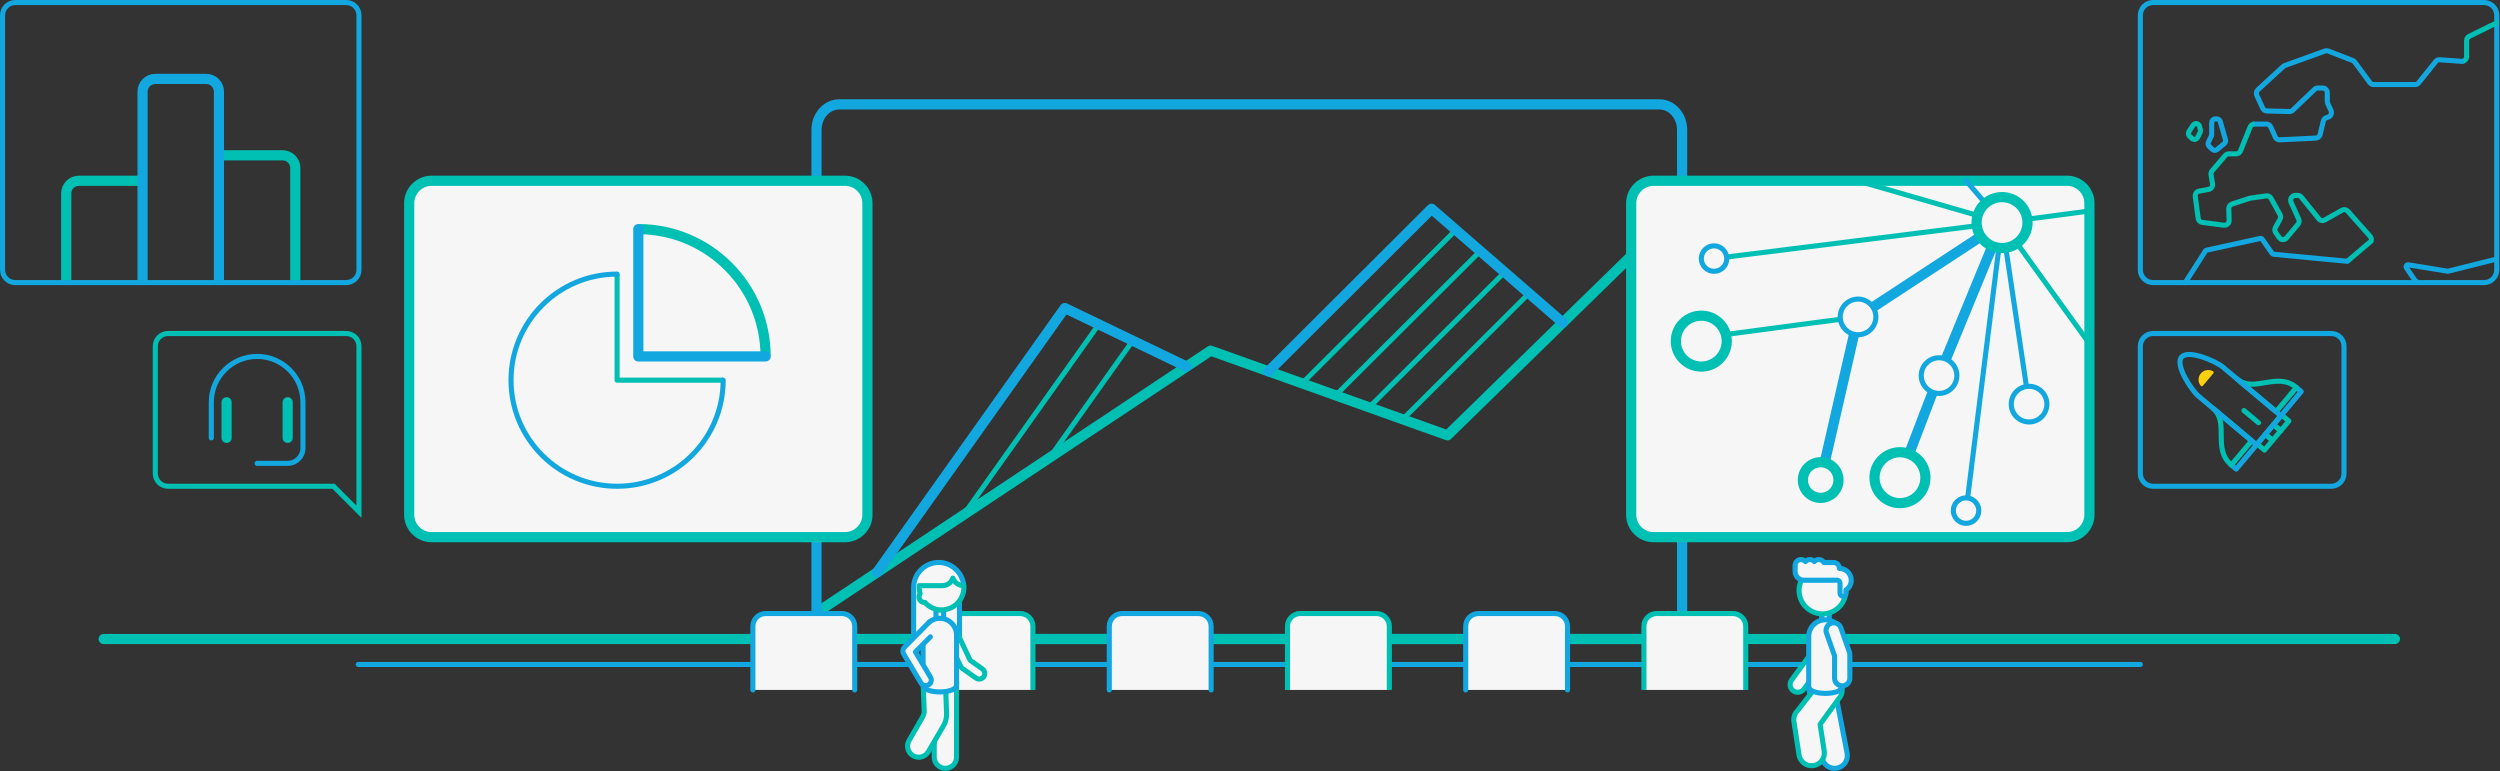 <?xml version="1.0" encoding="UTF-8"?>
<svg width="982px" height="303px" viewBox="0 0 982 303" version="1.1" xmlns="http://www.w3.org/2000/svg" xmlns:xlink="http://www.w3.org/1999/xlink">
    <rect x="0" y="0" width="982" height="303" fill="#333333" stroke="none"/>
    <!-- Generator: Sketch 41 (35326) - http://www.bohemiancoding.com/sketch -->
    <title>Group 9</title>
    <desc>Created with Sketch.</desc>
    <defs></defs>
    <g id="Page-1" stroke="none" stroke-width="1" fill="none" fill-rule="evenodd">
        <g id="Services-Page" transform="translate(-159, -260)">
            <g id="Group-9" transform="translate(160, 260)">
                <g id="Page-1">
                    <polyline id="Stroke-1" stroke="#00BFB3" stroke-width="4" stroke-linejoin="round" points="319.727 240.651 474.516 137.741 567.569 171.001 659.727 81.001"></polyline>
                    <path d="M377.401,202.307 L430.595,127.412" id="Stroke-2" stroke="#00BFB3" stroke-width="2" stroke-linejoin="round"></path>
                    <path d="M411.305,179.766 L443.935,133.824" id="Stroke-3" stroke="#00BFB3" stroke-width="2" stroke-linejoin="round"></path>
                    <path d="M510.445,150.582 L570.875,90.308" id="Stroke-4" stroke="#00BFB3" stroke-width="2" stroke-linejoin="round"></path>
                    <path d="M523.619,155.291 L580.444,98.613" id="Stroke-5" stroke="#00BFB3" stroke-width="2" stroke-linejoin="round"></path>
                    <path d="M536.793,160 L590.36,106.572" id="Stroke-6" stroke="#00BFB3" stroke-width="2" stroke-linejoin="round"></path>
                    <path d="M549.966,164.708 L599.581,115.221" id="Stroke-7" stroke="#00BFB3" stroke-width="2" stroke-linejoin="round"></path>
                    <g id="Group-182" transform="translate(0, 0.802)">
                        <path d="M319.727,250.198 L319.727,50.198 C319.727,44.675 323.733,40.198 328.674,40.198 L650.78,40.198 C655.721,40.198 659.727,44.675 659.727,50.198 L659.727,250.198 L319.727,250.198 L319.727,250.198 Z" id="Stroke-8" stroke="#13A7DF" stroke-width="4" stroke-linecap="round" stroke-linejoin="round"></path>
                        <polyline id="Stroke-10" stroke="#13A7DF" stroke-width="4" stroke-linecap="round" stroke-linejoin="round" points="497.271 145.071 561.306 81.202 612.873 125.955"></polyline>
                        <polyline id="Stroke-12" stroke="#13A7DF" stroke-width="4" stroke-linecap="round" stroke-linejoin="round" points="343.496 224.046 417.253 120.198 465.104 143.196"></polyline>
                        <path d="M39.727,250.198 L939.727,250.198" id="Stroke-14" stroke="#00BFB3" stroke-width="4" stroke-linecap="round" stroke-linejoin="round"></path>
                        <path d="M139.727,260.198 L839.727,260.198" id="Stroke-16" stroke="#13A7DF" stroke-width="2" stroke-linecap="round" stroke-linejoin="round"></path>
                        <path d="M330.908,210.198 L168.546,210.198 C163.676,210.198 159.727,206.25 159.727,201.379 L159.727,79.017 C159.727,74.146 163.676,70.198 168.546,70.198 L330.908,70.198 C335.779,70.198 339.727,74.146 339.727,79.017 L339.727,201.379 C339.727,206.25 335.779,210.198 330.908,210.198" id="Fill-18" fill="#F6F6F6"></path>
                        <path d="M330.908,210.198 L168.546,210.198 C163.676,210.198 159.727,206.25 159.727,201.379 L159.727,79.017 C159.727,74.146 163.676,70.198 168.546,70.198 L330.908,70.198 C335.779,70.198 339.727,74.146 339.727,79.017 L339.727,201.379 C339.727,206.25 335.779,210.198 330.908,210.198 L330.908,210.198 Z" id="Stroke-20" stroke="#00BFB3" stroke-width="4"></path>
                        <path d="M299.727,139.198 C299.727,111.584 277.341,89.198 249.727,89.198" id="Stroke-22" stroke="#00BFB3" stroke-width="4"></path>
                        <polyline id="Stroke-24" stroke="#13A7DF" stroke-width="4" stroke-linecap="round" stroke-linejoin="round" points="249.727 89.198 249.727 139.198 299.727 139.198"></polyline>
                        <polyline id="Stroke-26" stroke="#00BFB3" stroke-width="2" stroke-linejoin="round" points="283.06 148.531 241.393 148.531 241.393 106.865"></polyline>
                        <path d="M241.394,106.865 C218.382,106.865 199.727,125.52 199.727,148.532 C199.727,171.544 218.382,190.198 241.394,190.198 C264.406,190.198 283.061,171.544 283.061,148.532" id="Stroke-28" stroke="#13A7DF" stroke-width="2" stroke-linecap="round" stroke-linejoin="round"></path>
                        <path d="M844.727,0.198 L974.727,0.198 C977.488,0.198 979.727,2.437 979.727,5.198 L979.727,105.198 C979.727,107.959 977.488,110.198 974.727,110.198 L844.727,110.198 C841.966,110.198 839.727,107.959 839.727,105.198 L839.727,5.198 C839.727,2.437 841.966,0.198 844.727,0.198 L844.727,0.198 Z" id="Stroke-30" stroke="#13A7DF" stroke-width="2" stroke-linecap="round" stroke-linejoin="round"></path>
                        <path d="M965.929,23.288 C966.984,23.363 967.88,22.492 967.88,21.392 L967.88,15.184 C967.88,14.45 968.287,13.781 968.925,13.467 L977.693,9.149 C977.938,9.03 980.205,7.968 980.475,7.968" id="Stroke-32" stroke="#00BFB3" stroke-width="2"></path>
                        <path d="M884.532,47.924 L889.269,47.924 C889.977,47.924 890.621,48.349 890.923,49.014 L892.745,53.037 C893.06,53.732 893.746,54.161 894.483,54.126 L908.664,53.434 C909.469,53.395 910.154,52.811 910.35,51.997 L911.607,46.77 C911.76,46.134 912.219,45.624 912.82,45.423 L913.514,45.191 C914.572,44.836 915.083,43.59 914.597,42.551 L913.347,39.879 C913.225,39.621 913.162,39.336 913.162,39.048 L913.162,35.669 C913.162,34.62 912.344,33.769 911.335,33.769 L909.424,33.769 C908.966,33.769 908.525,33.948 908.188,34.27 L899.567,42.506 C899.219,42.838 898.76,43.018 898.287,43.005 L889.407,42.78 C888.722,42.763 888.104,42.348 887.806,41.705 L885.487,36.698 C885.132,35.932 885.31,35.013 885.923,34.45 L895.875,25.306 C896.053,25.143 896.26,25.018 896.485,24.936 L912.279,19.22 C912.681,19.075 913.119,19.081 913.517,19.235 L923.141,22.962 C923.463,23.087 923.746,23.304 923.955,23.588 L929.893,31.663 C930.238,32.133 930.776,32.408 931.345,32.408 L947.651,32.408 C948.192,32.408 948.707,32.158 949.054,31.725 L955.763,23.354 C956.139,22.886 956.707,22.634 957.291,22.675 L965.929,23.287" id="Stroke-34" stroke="#13A7DF" stroke-width="2" stroke-linecap="round" stroke-linejoin="round"></path>
                        <path d="M921.033,101.831 L930.411,93.87 C930.592,93.23 930.437,92.538 930.001,92.047 L921.195,82.134 C920.628,81.496 919.715,81.339 918.981,81.754 L912.12,85.632 C911.356,86.064 910.404,85.875 909.846,85.182 L902.976,76.642 C902.628,76.21 902.115,75.961 901.574,75.961 L900.594,75.961 C899.255,75.961 898.371,77.409 898.941,78.669 L901.92,85.251 C902.228,85.933 902.12,86.741 901.642,87.309 L897.132,92.672 C896.359,93.593 894.964,93.525 894.276,92.535 L892.911,90.57 C892.489,89.962 892.45,89.154 892.811,88.506 L894.569,85.348 C894.896,84.761 894.897,84.038 894.572,83.449 L891.041,77.069 C890.67,76.399 889.946,76.029 889.21,76.135 L882.944,77.029 C882.843,77.043 882.743,77.066 882.647,77.097 L875.742,79.34 C874.957,79.596 874.434,80.363 874.46,81.217 L874.605,85.714 C874.642,86.881 873.667,87.807 872.553,87.663 L864.024,86.555 C863.204,86.449 862.554,85.782 862.44,84.931 L861.304,76.409 C861.169,75.399 861.826,74.459 862.792,74.279 L866.603,73.572 C867.593,73.387 868.253,72.406 868.082,71.376 L867.496,67.881 C867.401,67.311 867.561,66.726 867.931,66.294 L873.084,60.266 C873.431,59.86 873.928,59.629 874.449,59.629 L877.388,59.629 C878.124,59.629 878.788,59.169 879.072,58.462 L882.847,49.091 C883.131,48.384 883.795,47.924 884.532,47.924" id="Stroke-36" stroke="#00BFB3" stroke-width="2"></path>
                        <path d="M867.748,47.39 L867.748,51.992 C867.748,52.224 867.696,52.451 867.597,52.658 L866.489,54.955 C866.203,55.549 866.331,56.268 866.803,56.716 L868.019,57.87 C868.537,58.362 869.322,58.389 869.87,57.934 L872.687,55.6 C873.143,55.221 873.332,54.592 873.163,54.01 L871.114,46.961 C870.933,46.334 870.377,45.906 869.748,45.906 L869.175,45.906 C868.387,45.906 867.748,46.57 867.748,47.39 L867.748,47.39 Z" id="Stroke-38" stroke="#13A7DF" stroke-width="2" stroke-linecap="round" stroke-linejoin="round"></path>
                        <path d="M862.996,48.87 L863.316,50.201 C863.401,50.555 863.359,50.93 863.195,51.253 L862.23,53.158 C861.806,53.997 860.744,54.213 860.046,53.602 L859.113,52.783 C858.555,52.293 858.442,51.443 858.852,50.815 L860.43,48.397 C861.123,47.335 862.696,47.626 862.996,48.87 L862.996,48.87 Z" id="Stroke-40" stroke="#00BFB3" stroke-width="2"></path>
                        <path d="M857.367,110.198 L865.293,97.807 C865.404,97.633 865.58,97.51 865.781,97.466 L886.804,92.86 C887.111,92.793 887.428,92.917 887.608,93.174 L891.491,98.737 C891.622,98.924 891.828,99.044 892.055,99.066 L921.034,101.831" id="Stroke-42" stroke="#13A7DF" stroke-width="2" stroke-linecap="round" stroke-linejoin="round"></path>
                        <path d="M978.727,101.198 L960.524,105.749 L945.116,103.233 C944.417,103.028 943.845,103.812 944.254,104.415 L947.607,109.365 C947.729,109.545 947.92,109.665 948.135,109.698" id="Stroke-44" stroke="#13A7DF" stroke-width="2" stroke-linecap="round" stroke-linejoin="round"></path>
                        <path d="M844.727,130.198 L914.727,130.198 C917.488,130.198 919.727,132.437 919.727,135.198 L919.727,185.198 C919.727,187.959 917.488,190.198 914.727,190.198 L844.727,190.198 C841.966,190.198 839.727,187.959 839.727,185.198 L839.727,135.198 C839.727,132.437 841.966,130.198 844.727,130.198 L844.727,130.198 Z" id="Stroke-46" stroke="#13A7DF" stroke-width="2" stroke-linecap="round" stroke-linejoin="round"></path>
                        <path d="M648.546,210.198 L810.908,210.198 C815.778,210.198 819.727,206.25 819.727,201.379 L819.727,79.017 C819.727,74.146 815.778,70.198 810.908,70.198 L648.546,70.198 C643.675,70.198 639.727,74.146 639.727,79.017 L639.727,201.379 C639.727,206.25 643.675,210.198 648.546,210.198" id="Fill-56" fill="#F6F6F6"></path>
                        <path d="M648.546,210.198 L810.908,210.198 C815.778,210.198 819.727,206.25 819.727,201.379 L819.727,79.017 C819.727,74.146 815.778,70.198 810.908,70.198 L648.546,70.198 C643.675,70.198 639.727,74.146 639.727,79.017 L639.727,201.379 C639.727,206.25 643.675,210.198 648.546,210.198 L648.546,210.198 Z" id="Stroke-58" stroke="#00BFB3" stroke-width="4"></path>
                        <polyline id="Stroke-60" stroke="#00BFB3" stroke-width="2" points="672.271 100.769 785.408 86.627 729.727 70.538"></polyline>
                        <path d="M771.266,70.198 L785.408,86.627" id="Stroke-62" stroke="#13A7DF" stroke-width="2" stroke-linecap="round" stroke-linejoin="round"></path>
                        <polyline id="Stroke-64" stroke="#00BFB3" stroke-width="2" points="819.727 82.066 785.408 86.628 819.727 134.198"></polyline>
                        <polyline id="Stroke-66" stroke="#13A7DF" stroke-width="2" stroke-linecap="round" stroke-linejoin="round" points="796.015 157.945 785.408 86.627 771.266 199.764"></polyline>
                        <polyline id="Stroke-68" stroke="#13A7DF" stroke-width="4" stroke-linecap="round" stroke-linejoin="round" points="785.408 86.627 728.839 123.679 714.162 187.764"></polyline>
                        <path d="M667.271,131.866 L728.84,123.679" id="Stroke-70" stroke="#00BFB3" stroke-width="2"></path>
                        <polyline id="Stroke-72" stroke="#13A7DF" stroke-width="4" stroke-linecap="round" stroke-linejoin="round" points="745.304 186.835 760.659 146.731 785.408 86.627"></polyline>
                        <path d="M792.479,79.556 C796.384,83.461 796.384,89.793 792.479,93.698 C788.574,97.603 782.242,97.603 778.337,93.698 C774.432,89.793 774.432,83.461 778.337,79.556 C782.242,75.651 788.574,75.651 792.479,79.556" id="Fill-74" fill="#F6F6F6"></path>
                        <path d="M792.479,79.556 C796.384,83.461 796.384,89.793 792.479,93.698 C788.574,97.603 782.242,97.603 778.337,93.698 C774.432,89.793 774.432,83.461 778.337,79.556 C782.242,75.651 788.574,75.651 792.479,79.556 L792.479,79.556 Z" id="Stroke-76" stroke="#00BFB3" stroke-width="4"></path>
                        <path d="M752.375,179.764 C756.28,183.669 756.28,190.001 752.375,193.906 C748.47,197.811 742.138,197.811 738.233,193.906 C734.328,190.001 734.328,183.669 738.233,179.764 C742.138,175.859 748.47,175.859 752.375,179.764" id="Fill-78" fill="#F6F6F6"></path>
                        <path d="M752.375,179.764 C756.28,183.669 756.28,190.001 752.375,193.906 C748.47,197.811 742.138,197.811 738.233,193.906 C734.328,190.001 734.328,183.669 738.233,179.764 C742.138,175.859 748.47,175.859 752.375,179.764 L752.375,179.764 Z" id="Stroke-80" stroke="#00BFB3" stroke-width="4"></path>
                        <path d="M719.112,182.815 C721.846,185.548 721.846,189.981 719.112,192.714 C716.378,195.447 711.946,195.447 709.213,192.714 C706.479,189.981 706.479,185.548 709.213,182.815 C711.946,180.081 716.378,180.081 719.112,182.815" id="Fill-82" fill="#F6F6F6"></path>
                        <path d="M719.112,182.815 C721.846,185.548 721.846,189.981 719.112,192.714 C716.378,195.447 711.946,195.447 709.213,192.714 C706.479,189.981 706.479,185.548 709.213,182.815 C711.946,180.081 716.378,180.081 719.112,182.815 L719.112,182.815 Z" id="Stroke-84" stroke="#00BFB3" stroke-width="4"></path>
                        <path d="M733.789,118.73 C736.523,121.463 736.523,125.895 733.789,128.629 C731.055,131.363 726.623,131.363 723.89,128.629 C721.156,125.895 721.156,121.463 723.89,118.73 C726.623,115.996 731.055,115.996 733.789,118.73" id="Fill-86" fill="#F6F6F6"></path>
                        <path d="M733.789,118.73 C736.523,121.463 736.523,125.895 733.789,128.629 C731.055,131.363 726.623,131.363 723.89,128.629 C721.156,125.895 721.156,121.463 723.89,118.73 C726.623,115.996 731.055,115.996 733.789,118.73 L733.789,118.73 Z" id="Stroke-88" stroke="#13A7DF" stroke-width="2" stroke-linecap="round" stroke-linejoin="round"></path>
                        <path d="M765.609,141.781 C768.343,144.516 768.343,148.947 765.609,151.68 C762.875,154.415 758.443,154.415 755.709,151.68 C752.976,148.947 752.976,144.516 755.709,141.781 C758.443,139.048 762.875,139.048 765.609,141.781" id="Fill-90" fill="#F6F6F6"></path>
                        <path d="M765.609,141.781 C768.343,144.516 768.343,148.947 765.609,151.68 C762.875,154.415 758.443,154.415 755.709,151.68 C752.976,148.947 752.976,144.516 755.709,141.781 C758.443,139.048 762.875,139.048 765.609,141.781 L765.609,141.781 Z" id="Stroke-92" stroke="#13A7DF" stroke-width="2" stroke-linecap="round" stroke-linejoin="round"></path>
                        <path d="M800.965,152.995 C803.698,155.729 803.698,160.161 800.965,162.894 C798.231,165.628 793.798,165.628 791.066,162.894 C788.332,160.161 788.332,155.729 791.066,152.995 C793.798,150.261 798.231,150.261 800.965,152.995" id="Fill-94" fill="#F6F6F6"></path>
                        <path d="M800.965,152.995 C803.698,155.729 803.698,160.161 800.965,162.894 C798.231,165.628 793.798,165.628 791.066,162.894 C788.332,160.161 788.332,155.729 791.066,152.995 C793.798,150.261 798.231,150.261 800.965,152.995 L800.965,152.995 Z" id="Stroke-96" stroke="#13A7DF" stroke-width="2" stroke-linecap="round" stroke-linejoin="round"></path>
                        <path d="M774.802,196.229 C776.755,198.182 776.755,201.347 774.802,203.3 C772.849,205.253 769.684,205.253 767.731,203.3 C765.778,201.347 765.778,198.182 767.731,196.229 C769.684,194.276 772.849,194.276 774.802,196.229" id="Fill-98" fill="#F6F6F6"></path>
                        <path d="M774.802,196.229 C776.755,198.182 776.755,201.347 774.802,203.3 C772.849,205.253 769.684,205.253 767.731,203.3 C765.778,201.347 765.778,198.182 767.731,196.229 C769.684,194.276 772.849,194.276 774.802,196.229 L774.802,196.229 Z" id="Stroke-100" stroke="#13A7DF" stroke-width="2" stroke-linecap="round" stroke-linejoin="round"></path>
                        <path d="M675.807,97.234 C677.76,99.187 677.76,102.352 675.807,104.305 C673.854,106.258 670.689,106.258 668.736,104.305 C666.783,102.352 666.783,99.187 668.736,97.234 C670.689,95.281 673.854,95.281 675.807,97.234" id="Fill-102" fill="#F6F6F6"></path>
                        <path d="M675.807,97.234 C677.76,99.187 677.76,102.352 675.807,104.305 C673.854,106.258 670.689,106.258 668.736,104.305 C666.783,102.352 666.783,99.187 668.736,97.234 C670.689,95.281 673.854,95.281 675.807,97.234 L675.807,97.234 Z" id="Stroke-104" stroke="#13A7DF" stroke-width="2" stroke-linecap="round" stroke-linejoin="round"></path>
                        <path d="M674.342,126.125 C678.247,130.03 678.247,136.362 674.342,140.267 C670.437,144.172 664.105,144.172 660.2,140.267 C656.295,136.362 656.295,130.03 660.2,126.125 C664.105,122.22 670.437,122.22 674.342,126.125" id="Fill-106" fill="#F6F6F6"></path>
                        <path d="M674.342,126.125 C678.247,130.03 678.247,136.362 674.342,140.267 C670.437,144.172 664.105,144.172 660.2,140.267 C656.295,136.362 656.295,130.03 660.2,126.125 C664.105,122.22 670.437,122.22 674.342,126.125 L674.342,126.125 Z" id="Stroke-108" stroke="#00BFB3" stroke-width="4"></path>
                        <path d="M115,110.198 L115,65.198 C115,62.437 112.761,60.198 110,60.198 L85,60.198" id="Stroke-110" stroke="#00BFB3" stroke-width="4" stroke-linejoin="round"></path>
                        <path d="M55,70.198 L30,70.198 C27.239,70.198 25,72.437 25,75.198 L25,110.198" id="Stroke-112" stroke="#00BFB3" stroke-width="4" stroke-linejoin="round"></path>
                        <path d="M135,0.198 L5,0.198 C2.239,0.198 0,2.437 0,5.198 L0,105.198 C0,107.959 2.239,110.198 5,110.198 L135,110.198 C137.761,110.198 140,107.959 140,105.198 L140,5.198 C140,2.437 137.761,0.198 135,0.198 L135,0.198 Z" id="Stroke-114" stroke="#13A7DF" stroke-width="2" stroke-linecap="round" stroke-linejoin="round"></path>
                        <path d="M85,110.198 L85,35.198 C85,32.437 82.761,30.198 80,30.198 L60,30.198 C57.239,30.198 55,32.437 55,35.198 L55,110.198" id="Stroke-116" stroke="#13A7DF" stroke-width="4" stroke-linejoin="round"></path>
                        <path d="M705.152,271.116 C706.08,271.116 706.996,270.686 707.583,269.878 L713.89,261.185 C714.863,259.845 714.565,257.969 713.224,256.996 C711.883,256.022 710.006,256.322 709.034,257.662 L702.726,266.354 C701.753,267.695 702.051,269.571 703.393,270.544 C703.924,270.93 704.541,271.116 705.152,271.116" id="Fill-118" fill="#F6F6F6"></path>
                        <path d="M705.152,271.116 C706.08,271.116 706.996,270.686 707.583,269.878 L713.89,261.185 C714.863,259.845 714.565,257.969 713.224,256.996 C711.883,256.022 710.006,256.322 709.034,257.662 L702.726,266.354 C701.753,267.695 702.051,269.571 703.393,270.544 C703.924,270.93 704.541,271.116 705.152,271.116 L705.152,271.116 Z" id="Stroke-120" stroke="#00BFB3" stroke-width="2" stroke-linejoin="round"></path>
                        <path d="M719.633,301 C719.948,301 720.268,300.97 720.589,300.908 C723.3,300.383 725.072,297.76 724.547,295.049 L719.371,268.32 C718.846,265.607 716.226,263.839 713.511,264.361 C710.8,264.887 709.029,267.51 709.553,270.221 L714.73,296.949 C715.193,299.34 717.286,301 719.633,301" id="Fill-122" fill="#F6F6F6"></path>
                        <path d="M719.633,301 C719.948,301 720.268,300.97 720.589,300.908 C723.3,300.383 725.072,297.76 724.547,295.049 L719.371,268.32 C718.846,265.607 716.226,263.839 713.511,264.361 C710.8,264.887 709.029,267.51 709.553,270.221 L714.73,296.949 C715.193,299.34 717.286,301 719.633,301 L719.633,301 Z" id="Stroke-124" stroke="#13A7DF" stroke-width="2" stroke-linecap="round" stroke-linejoin="round"></path>
                        <path d="M710.601,299.982 C710.854,299.982 711.109,299.962 711.367,299.923 C714.096,299.503 715.969,296.952 715.549,294.222 L713.933,283.697 L721.08,273.878 C723.073,271.965 723.138,268.8 721.226,266.808 C719.314,264.814 716.148,264.751 714.157,266.663 L705.134,278.281 C703.959,279.409 703.407,281.038 703.654,282.647 L705.665,295.74 C706.045,298.212 708.175,299.982 710.601,299.982" id="Fill-126" fill="#F6F6F6"></path>
                        <path d="M710.601,299.982 C710.854,299.982 711.109,299.962 711.367,299.923 C714.096,299.503 715.969,296.952 715.549,294.222 L713.933,283.697 L721.08,273.878 C723.073,271.965 723.138,268.8 721.226,266.808 C719.314,264.814 716.148,264.751 714.157,266.663 L705.134,278.281 C703.959,279.409 703.407,281.038 703.654,282.647 L705.665,295.74 C706.045,298.212 708.175,299.982 710.601,299.982 L710.601,299.982 Z" id="Stroke-128" stroke="#00BFB3" stroke-width="2" stroke-linejoin="round"></path>
                        <polygon id="Fill-130" fill="#F6F6F6" points="714.54 243.739 717.54 243.739 717.54 239.353 714.54 239.353"></polygon>
                        <polygon id="Stroke-132" stroke="#13A7DF" stroke-width="2" stroke-linecap="round" stroke-linejoin="round" points="714.54 243.739 717.54 243.739 717.54 239.353 714.54 239.353"></polygon>
                        <g id="Group-135" transform="translate(709, 242)">
                            <path d="M11.132,2.07 C10.009,1.176 8.586,0.642 7.04,0.642 C3.406,0.642 0.461,3.588 0.461,7.221 L0.461,26.835 C0.461,30.468 13.618,30.468 13.618,26.835 L13.618,7.221" id="Fill-133" fill="#F6F6F6"></path>
                            <path d="M11.132,2.07 C10.009,1.176 8.586,0.642 7.04,0.642 C3.406,0.642 0.461,3.588 0.461,7.221 L0.461,26.835 C0.461,30.468 13.618,30.468 13.618,26.835 L13.618,7.221" id="Stroke-134" stroke="#13A7DF" stroke-width="2" stroke-linecap="round" stroke-linejoin="round"></path>
                        </g>
                        <path d="M705.671,231.125 C705.671,236.214 709.796,240.339 714.885,240.339 C719.974,240.339 724.099,236.214 724.099,231.125 C724.099,226.036 719.974,221.911 714.885,221.911 C709.796,221.911 705.671,226.036 705.671,231.125" id="Fill-136" fill="#F6F6F6"></path>
                        <path d="M705.671,231.125 C705.671,236.214 709.796,240.339 714.885,240.339 C719.974,240.339 724.099,236.214 724.099,231.125 C724.099,226.036 719.974,221.911 714.885,221.911 C709.796,221.911 705.671,226.036 705.671,231.125 L705.671,231.125 Z" id="Stroke-137" stroke="#00BFB3" stroke-width="2" stroke-linejoin="round"></path>
                        <path d="M704.122,221.311 C704.122,220.029 705.161,218.99 706.443,218.99 C707.137,218.99 707.758,219.296 708.184,219.779 C708.609,219.296 709.23,218.99 709.924,218.99 C710.618,218.99 711.24,219.296 711.665,219.779 C712.09,219.296 712.711,218.99 713.406,218.99 C714.264,218.99 715.012,219.458 715.413,220.151 L719.208,220.151 C720.49,220.151 721.529,221.19 721.529,222.471 C724.092,222.471 726.17,224.55 726.17,227.113 C726.17,228.732 725.339,230.15 724.082,230.979 L724.082,232.255 C724.082,232.896 723.563,233.415 722.922,233.415 C722.281,233.415 721.762,232.896 721.762,232.255 L721.762,231.743 L721.762,229.782 L721.762,228.274 C721.762,227.633 721.242,227.113 720.601,227.113 L720.601,227.107 L719.208,227.107 L719.208,227.113 L707.603,227.113 C705.681,227.113 704.122,225.555 704.122,223.632 L704.122,221.311 Z" id="Fill-138" fill="#F6F6F6"></path>
                        <path d="M704.122,221.311 C704.122,220.029 705.161,218.99 706.443,218.99 C707.137,218.99 707.758,219.296 708.184,219.779 C708.609,219.296 709.23,218.99 709.924,218.99 C710.618,218.99 711.24,219.296 711.665,219.779 C712.09,219.296 712.711,218.99 713.406,218.99 C714.264,218.99 715.012,219.458 715.413,220.151 L719.208,220.151 C720.49,220.151 721.529,221.19 721.529,222.471 C724.092,222.471 726.17,224.55 726.17,227.113 C726.17,228.732 725.339,230.15 724.082,230.979 L724.082,232.255 C724.082,232.896 723.563,233.415 722.922,233.415 C722.281,233.415 721.762,232.896 721.762,232.255 L721.762,231.743 L721.762,229.782 L721.762,228.274 C721.762,227.633 721.242,227.113 720.601,227.113 L720.601,227.107 L719.208,227.107 L719.208,227.113 L707.603,227.113 C705.681,227.113 704.122,225.555 704.122,223.632 L704.122,221.311 L704.122,221.311 Z" id="Stroke-139" stroke="#13A7DF" stroke-width="2" stroke-linecap="round" stroke-linejoin="round"></path>
                        <path d="M722.618,268.604 C724.275,268.604 725.618,267.262 725.618,265.604 L725.618,256.344 C725.618,256.003 725.56,255.667 725.448,255.347 L722.099,245.838 C721.549,244.275 719.835,243.458 718.273,244.004 C716.71,244.554 715.889,246.268 716.44,247.831 L719.618,256.856 L719.618,265.604 C719.618,267.262 720.961,268.604 722.618,268.604" id="Fill-140" fill="#F6F6F6"></path>
                        <path d="M722.618,268.604 C724.275,268.604 725.618,267.262 725.618,265.604 L725.618,256.344 C725.618,256.003 725.56,255.667 725.448,255.347 L722.099,245.838 C721.549,244.275 719.835,243.458 718.273,244.004 C716.71,244.554 715.889,246.268 716.44,247.831 L719.618,256.856 L719.618,265.604 C719.618,267.262 720.961,268.604 722.618,268.604 L722.618,268.604 Z" id="Stroke-141" stroke="#13A7DF" stroke-width="2" stroke-linecap="round" stroke-linejoin="round"></path>
                        <g id="Group-144" transform="translate(504, 240)">
                            <path d="M0.727,30.198 L0.727,5.198 C0.727,2.437 2.966,0.198 5.727,0.198 L35.727,0.198 C38.488,0.198 40.727,2.437 40.727,5.198 L40.727,30.198" id="Fill-142" fill="#F6F6F6"></path>
                            <path d="M0.727,30.198 L0.727,5.198 C0.727,2.437 2.966,0.198 5.727,0.198 L35.727,0.198 C38.488,0.198 40.727,2.437 40.727,5.198 L40.727,30.198" id="Stroke-143" stroke="#00BFB3" stroke-width="2"></path>
                        </g>
                        <g id="Group-147" transform="translate(434, 240)">
                            <path d="M0.727,30.198 L0.727,5.198 C0.727,2.437 2.966,0.198 5.727,0.198 L35.727,0.198 C38.488,0.198 40.727,2.437 40.727,5.198 L40.727,30.198" id="Fill-145" fill="#F6F6F6"></path>
                            <path d="M0.727,30.198 L0.727,5.198 C0.727,2.437 2.966,0.198 5.727,0.198 L35.727,0.198 C38.488,0.198 40.727,2.437 40.727,5.198 L40.727,30.198" id="Stroke-146" stroke="#13A7DF" stroke-width="2" stroke-linecap="round" stroke-linejoin="round"></path>
                        </g>
                        <g id="Group-150" transform="translate(644, 240)">
                            <path d="M0.727,30.198 L0.727,5.198 C0.727,2.437 2.966,0.198 5.727,0.198 L35.727,0.198 C38.488,0.198 40.727,2.437 40.727,5.198 L40.727,30.198" id="Fill-148" fill="#F6F6F6"></path>
                            <path d="M0.727,30.198 L0.727,5.198 C0.727,2.437 2.966,0.198 5.727,0.198 L35.727,0.198 C38.488,0.198 40.727,2.437 40.727,5.198 L40.727,30.198" id="Stroke-149" stroke="#00BFB3" stroke-width="2"></path>
                        </g>
                        <g id="Group-153" transform="translate(574, 240)">
                            <path d="M0.727,30.198 L0.727,5.198 C0.727,2.437 2.966,0.198 5.727,0.198 L35.727,0.198 C38.488,0.198 40.727,2.437 40.727,5.198 L40.727,30.198" id="Fill-151" fill="#F6F6F6"></path>
                            <path d="M0.727,30.198 L0.727,5.198 C0.727,2.437 2.966,0.198 5.727,0.198 L35.727,0.198 C38.488,0.198 40.727,2.437 40.727,5.198 L40.727,30.198" id="Stroke-152" stroke="#13A7DF" stroke-width="2" stroke-linecap="round" stroke-linejoin="round"></path>
                        </g>
                        <g id="Group-156" transform="translate(364, 240)">
                            <path d="M0.727,30.198 L0.727,5.198 C0.727,2.437 2.966,0.198 5.727,0.198 L35.727,0.198 C38.488,0.198 40.727,2.437 40.727,5.198 L40.727,30.198" id="Fill-154" fill="#F6F6F6"></path>
                            <path d="M0.727,30.198 L0.727,5.198 C0.727,2.437 2.966,0.198 5.727,0.198 L35.727,0.198 C38.488,0.198 40.727,2.437 40.727,5.198 L40.727,30.198" id="Stroke-155" stroke="#00BFB3" stroke-width="2"></path>
                        </g>
                        <g id="Group-159" transform="translate(294, 240)">
                            <path d="M0.727,30.198 L0.727,5.198 C0.727,2.437 2.966,0.198 5.727,0.198 L35.727,0.198 C38.488,0.198 40.727,2.437 40.727,5.198 L40.727,30.198" id="Fill-157" fill="#F6F6F6"></path>
                            <path d="M0.727,30.198 L0.727,5.198 C0.727,2.437 2.966,0.198 5.727,0.198 L35.727,0.198 C38.488,0.198 40.727,2.437 40.727,5.198 L40.727,30.198" id="Stroke-158" stroke="#13A7DF" stroke-width="2" stroke-linecap="round" stroke-linejoin="round"></path>
                        </g>
                        <path d="M100,181.198 L112,181.198 C115.32,181.198 118,178.518 118,175.198 L118,157.198 C118,147.258 109.94,139.198 100,139.198 C90.06,139.198 82,147.258 82,157.198 L82,171.198" id="Stroke-160" stroke="#13A7DF" stroke-width="2" stroke-linecap="round" stroke-linejoin="round"></path>
                        <path d="M88,171.198 L88,157.198" id="Stroke-161" stroke="#00BFB3" stroke-width="4" stroke-linecap="round" stroke-linejoin="round"></path>
                        <path d="M112,171.198 L112,157.198" id="Stroke-162" stroke="#00BFB3" stroke-width="4" stroke-linecap="round" stroke-linejoin="round"></path>
                        <path d="M135,130.198 L65,130.198 C62.239,130.198 60,132.437 60,135.198 L60,185.198 C60,187.959 62.239,190.198 65,190.198 L130,190.198 L140,200.198 L140,185.198 L140,180.198 L140,135.198 C140,132.437 137.761,130.198 135,130.198 L135,130.198 Z" id="Stroke-163" stroke="#00BFB3" stroke-width="2"></path>
                        <path d="M370.348,301 L370.348,301 C367.926,301 365.962,299.036 365.962,296.614 L365.962,267.24 L374.734,267.24 L374.734,296.614 C374.734,299.036 372.77,301 370.348,301" id="Fill-164" fill="#F6F6F6"></path>
                        <path d="M370.348,301 L370.348,301 C367.926,301 365.962,299.036 365.962,296.614 L365.962,267.24 L374.734,267.24 L374.734,296.614 C374.734,299.036 372.77,301 370.348,301 L370.348,301 Z" id="Stroke-165" stroke="#00BFB3" stroke-width="2" stroke-linejoin="round"></path>
                        <path d="M377.574,229.243 C377.122,224.212 372.887,220.128 367.738,220.128 C362.288,220.128 357.871,224.546 357.871,229.995 L357.871,249.451 L375.885,249.451 L375.885,233.15 C376.97,231.565 377.6,229.537 377.574,229.243" id="Fill-166" fill="#F6F6F6"></path>
                        <path d="M377.574,229.243 C377.122,224.212 372.887,220.128 367.738,220.128 C362.288,220.128 357.871,224.546 357.871,229.995 L357.871,249.451 L375.885,249.451 L375.885,233.15 C376.97,231.565 377.6,229.537 377.574,229.243 L377.574,229.243 Z" id="Stroke-167" stroke="#13A7DF" stroke-width="2" stroke-linecap="round" stroke-linejoin="round"></path>
                        <polygon id="Fill-168" fill="#F6F6F6" points="366.656 243.167 369.656 243.167 369.656 238.781 366.656 238.781"></polygon>
                        <polygon id="Stroke-169" stroke="#13A7DF" stroke-width="2" stroke-linecap="round" stroke-linejoin="round" points="366.656 243.167 369.656 243.167 369.656 238.781 366.656 238.781"></polygon>
                        <path d="M377.574,229.243 C375.653,229.243 373.888,228.006 373.295,226.286 C372.701,228.006 371.073,229.243 369.152,229.243 L360.096,229.243 C360.063,229.551 360.063,229.678 360.063,229.995 C360.063,230.832 360.183,231.64 360.402,232.406 C360.151,232.762 360.003,233.195 360.003,233.664 C360.003,234.875 360.985,235.857 362.196,235.857 C362.233,235.857 362.269,235.853 362.306,235.851 C363.911,237.64 366.241,238.767 368.835,238.767 C373.679,238.767 377.606,234.84 377.606,229.995 C377.606,229.742 377.595,229.491 377.574,229.243" id="Fill-170" fill="#F6F6F6"></path>
                        <path d="M377.574,229.243 C375.653,229.243 373.888,228.006 373.295,226.286 C372.701,228.006 371.073,229.243 369.152,229.243 L360.096,229.243 C360.063,229.551 360.063,229.678 360.063,229.995 C360.063,230.832 360.183,231.64 360.402,232.406 C360.151,232.762 360.003,233.195 360.003,233.664 C360.003,234.875 360.985,235.857 362.196,235.857 C362.233,235.857 362.269,235.853 362.306,235.851 C363.911,237.64 366.241,238.767 368.835,238.767 C373.679,238.767 377.606,234.84 377.606,229.995 C377.606,229.742 377.595,229.491 377.574,229.243 L377.574,229.243 Z" id="Stroke-171" stroke="#00BFB3" stroke-width="2" stroke-linejoin="round"></path>
                        <path d="M357.509,295.95 L357.509,295.95 C355.47,294.643 354.876,291.93 356.183,289.891 L361.324,280.962 C361.796,280.226 362.037,279.365 362.016,278.49 L361.542,265.12 L370.31,264.909 L370.817,279.622 C370.859,281.371 370.377,283.092 369.433,284.565 L363.568,294.624 C362.261,296.663 359.548,297.257 357.509,295.95" id="Fill-172" fill="#F6F6F6"></path>
                        <path d="M357.509,295.95 L357.509,295.95 C355.47,294.643 354.876,291.93 356.183,289.891 L361.324,280.962 C361.796,280.226 362.037,279.365 362.016,278.49 L361.542,265.12 L370.31,264.909 L370.817,279.622 C370.859,281.371 370.377,283.092 369.433,284.565 L363.568,294.624 C362.261,296.663 359.548,297.257 357.509,295.95 L357.509,295.95 Z" id="Stroke-173" stroke="#00BFB3" stroke-width="2" stroke-linejoin="round"></path>
                        <path d="M383.613,265.942 C383.174,265.942 382.73,265.81 382.345,265.537 L377.046,261.772 C376.738,261.554 376.492,261.26 376.332,260.918 L370.457,248.438 C369.942,247.342 370.412,246.035 371.507,245.52 C372.603,245.004 373.91,245.474 374.425,246.57 L380.055,258.53 L384.885,261.961 C385.872,262.663 386.104,264.032 385.403,265.019 C384.975,265.621 384.299,265.942 383.613,265.942" id="Fill-174" fill="#F6F6F6"></path>
                        <path d="M383.613,265.942 C383.174,265.942 382.73,265.81 382.345,265.537 L377.046,261.772 C376.738,261.554 376.492,261.26 376.332,260.918 L370.457,248.438 C369.942,247.342 370.412,246.035 371.507,245.52 C372.603,245.004 373.91,245.474 374.425,246.57 L380.055,258.53 L384.885,261.961 C385.872,262.663 386.104,264.032 385.403,265.019 C384.975,265.621 384.299,265.942 383.613,265.942 L383.613,265.942 Z" id="Stroke-175" stroke="#00BFB3" stroke-width="2" stroke-linejoin="round"></path>
                        <g id="Group-178" transform="translate(361, 242)">
                            <path d="M3.063,1.498 C4.186,0.604 5.609,0.07 7.155,0.07 C10.789,0.07 13.734,3.016 13.734,6.649 L13.734,26.263 C13.734,29.896 0.577,29.896 0.577,26.263 L0.577,6.649" id="Fill-176" fill="#F6F6F6"></path>
                            <path d="M3.063,1.498 C4.186,0.604 5.609,0.07 7.155,0.07 C10.789,0.07 13.734,3.016 13.734,6.649 L13.734,26.263 C13.734,29.896 0.577,29.896 0.577,26.263 L0.577,6.649" id="Stroke-177" stroke="#13A7DF" stroke-width="2" stroke-linecap="round" stroke-linejoin="round"></path>
                        </g>
                        <g id="Group-181" transform="translate(353, 243)">
                            <path d="M11.446,6.369 L5.58,12.274 L11.5,22.206 C12.12,23.247 11.779,24.593 10.739,25.212 C10.387,25.422 10,25.523 9.618,25.523 C8.871,25.523 8.143,25.14 7.733,24.451 L0.956,13.082 C0.45,12.233 0.574,11.15 1.259,10.438 L11.063,0.498" id="Fill-179" fill="#F6F6F6"></path>
                            <path d="M11.446,6.369 L5.58,12.274 L11.5,22.206 C12.12,23.247 11.779,24.593 10.739,25.212 C10.387,25.422 10,25.523 9.618,25.523 C8.871,25.523 8.143,25.14 7.733,24.451 L0.956,13.082 C0.45,12.233 0.574,11.15 1.259,10.438 L11.063,0.498" id="Stroke-180" stroke="#13A7DF" stroke-width="2" stroke-linecap="round" stroke-linejoin="round"></path>
                        </g>
                    </g>
                </g>
                <g id="Group-66" transform="translate(874.624, 156.069) rotate(-50) translate(-874.624, -156.069) translate(854.624, 131.569)">
                    <polygon id="Stroke-9" stroke="#00BFB3" stroke-width="2" stroke-linecap="round" stroke-linejoin="round" points="13.023 48.448 17.992 48.448 17.992 44.721 13.023 44.721"></polygon>
                    <polygon id="Stroke-11" stroke="#00BFB3" stroke-width="2" stroke-linecap="round" stroke-linejoin="round" points="17.992 48.448 22.961 48.448 22.961 44.721 17.992 44.721"></polygon>
                    <path d="M19.753,39.752 L19.753,32.298" id="Stroke-12" stroke="#00BFB3" stroke-width="2" stroke-linecap="round" stroke-linejoin="round"></path>
                    <polygon id="Stroke-13" stroke="#00BFB3" stroke-width="2" stroke-linecap="round" stroke-linejoin="round" points="22.961 48.448 27.93 48.448 27.93 44.721 22.961 44.721"></polygon>
                    <polyline id="Stroke-14" stroke="#13A7DF" stroke-width="2" stroke-linecap="round" stroke-linejoin="round" points="12.608 44.721 0.185 44.721 0.185 42.236"></polyline>
                    <polyline id="Stroke-15" stroke="#13A7DF" stroke-width="2" stroke-linecap="round" stroke-linejoin="round" points="39.937 42.236 39.937 44.721 27.514 44.721"></polyline>
                    <path d="M27.514,22.36 L27.514,42.236 L39.937,42.236 C39.937,32.298 27.514,31.056 27.514,22.36 L27.514,22.36 Z" id="Stroke-18" stroke="#00BFB3" stroke-width="2" stroke-linecap="round" stroke-linejoin="round"></path>
                    <path d="M12.608,22.36 L12.608,42.236 L0.185,42.236 C0.185,32.298 12.608,31.056 12.608,22.36 L12.608,22.36 Z" id="Stroke-19" stroke="#00BFB3" stroke-width="2" stroke-linecap="round" stroke-linejoin="round"></path>
                    <path d="M20.061,7.45341615e-05 C15.944,7.45341615e-05 12.608,11.477 12.608,14.907 L12.608,44.721 L27.514,44.721 L27.514,14.907 C27.514,11.477 24.177,7.45341615e-05 20.061,7.45341615e-05 L20.061,7.45341615e-05 Z" id="Stroke-20" stroke="#13A7DF" stroke-width="2" stroke-linecap="round" stroke-linejoin="round"></path>
                    <path d="M23.246,13.665 C23.557,13.665 23.791,13.388 23.743,13.084 C23.461,11.302 21.903,9.938 20.022,9.938 C18.142,9.938 16.584,11.302 16.302,13.084 C16.254,13.388 16.488,13.665 16.798,13.665 L23.246,13.665 Z" id="Fill-21" fill="#FCD00C"></path>
                </g>
            </g>
        </g>
    </g>
</svg>